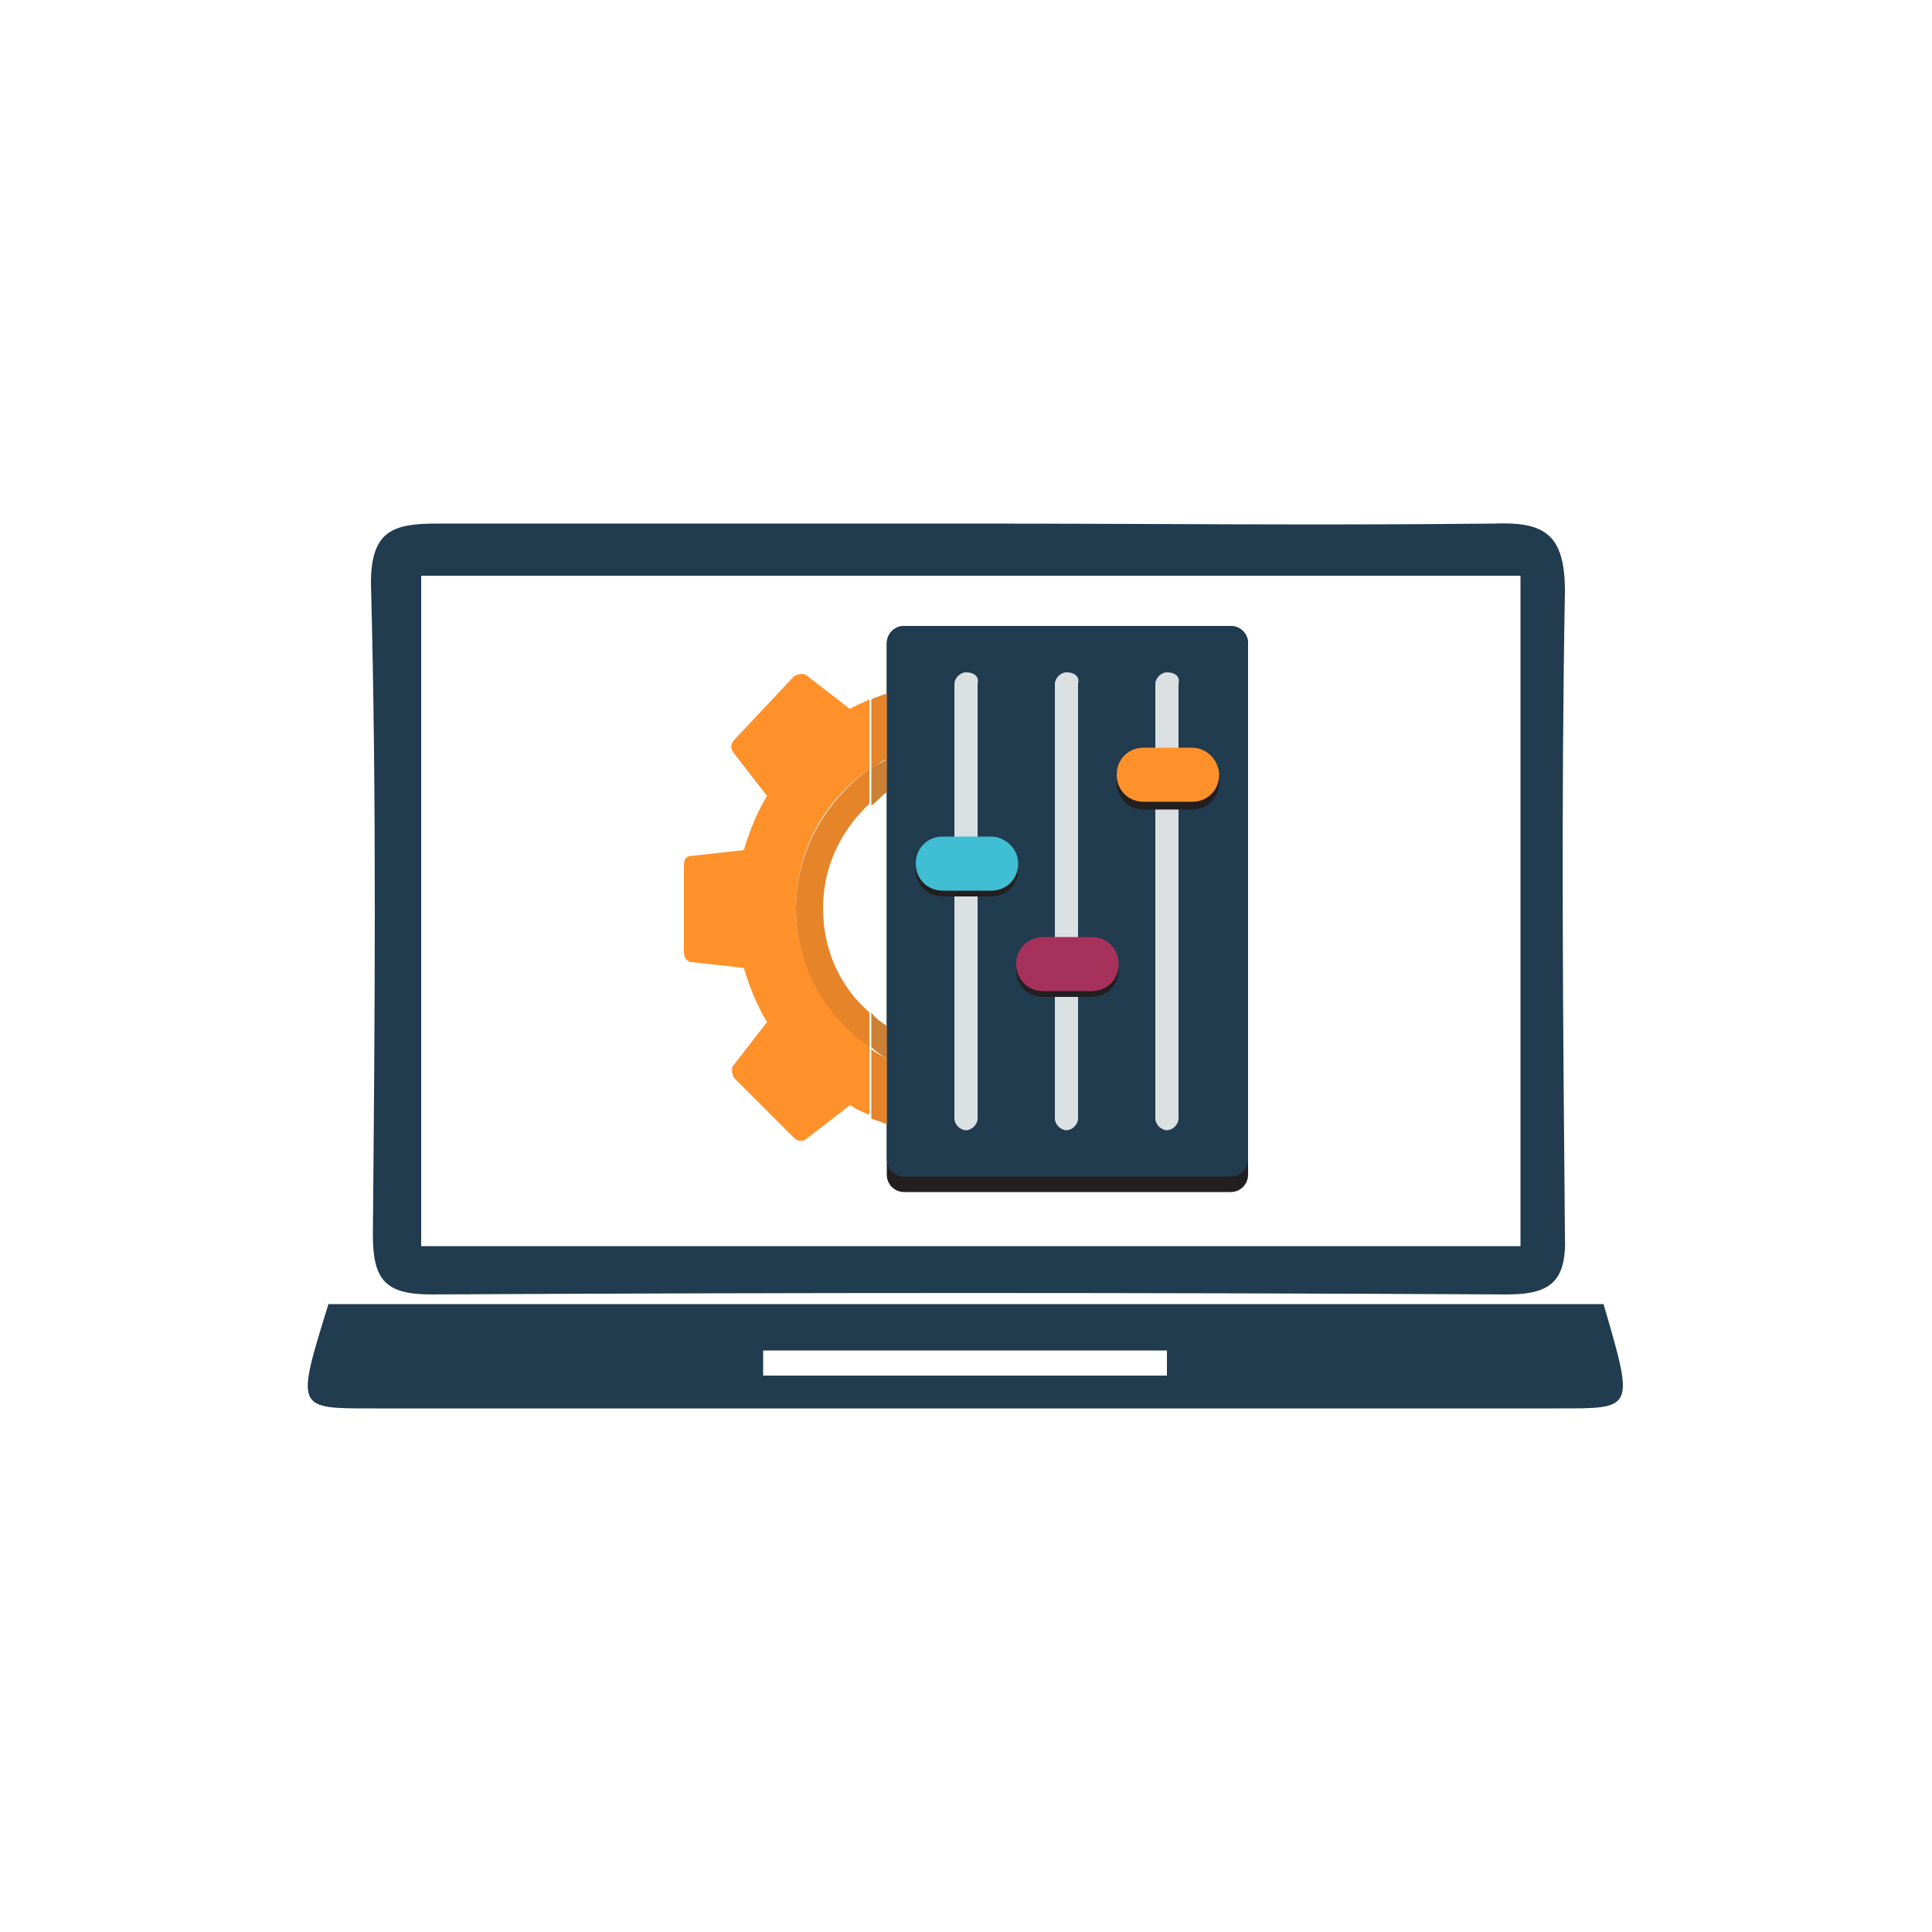 <?xml version="1.0" encoding="utf-8"?>
<!-- Generator: Adobe Illustrator 24.0.1, SVG Export Plug-In . SVG Version: 6.00 Build 0)  -->
<svg version="1.1" id="Layer_1" xmlns="http://www.w3.org/2000/svg" xmlns:xlink="http://www.w3.org/1999/xlink" x="0px" y="0px"
	 viewBox="0 0 100 100" style="enable-background:new 0 0 100 100;" xml:space="preserve">
<style type="text/css">
	.st0{fill:#A6325C;}
	.st1{fill:#FF912B;}
	.st2{fill:#40BED3;}
	.st3{fill:#213B4F;}
	.st4{fill-rule:evenodd;clip-rule:evenodd;fill:#FF912B;}
	.st5{fill:#231F20;}
	.st6{fill:none;}
	.st7{fill:#E68429;}
	.st8{fill:#CC8035;}
	.st9{fill:#DBE0E3;}
	.st10{fill:#BCC4CA;}
	.st11{fill:#FFFFFF;}
	.st12{fill:#282D33;}
	.st13{fill:#E3E3E3;}
</style>
<g id="Icon8">
	<g>
		<path class="st3" d="M19.3,63.9c0,2.3,0.6,3.1,3,3.1c18.6-0.1,37.1-0.1,55.7,0c2.3,0,3.1-0.7,3-3.1c-0.1-11.1-0.2-22.2,0-33.3
			c0-3-1.1-3.6-3.7-3.5c-9,0.1-18,0-27,0c-9.2,0-18.4,0-27.7,0c-2.3,0-3.4,0.4-3.4,3.1C19.5,41.4,19.4,52.7,19.3,63.9z M21.8,29.8
			c18.9,0,37.7,0,56.9,0c0,11.8,0,23,0,34.7c-19,0-37.9,0-56.9,0C21.8,53,21.8,41.7,21.8,29.8z"/>
		<path class="st3" d="M83,67.5H50.4h-0.8H17c-1.7,5.5-1.7,5.4,2.4,5.4c10.2,0,20.4,0,30.6,0c10.2,0,20.4,0,30.6,0
			C84.6,72.9,84.6,73,83,67.5z M60.4,71.2h-10h-0.8H39.5v-1.3h10.1h0.8h10V71.2z"/>
	</g>
	<g>
		<g>
			<path class="st5" d="M63.7,32.4H46.8c-0.5,0-0.9,0.4-0.9,0.9v27.5c0,0.5,0.4,0.9,0.9,0.9h16.9c0.5,0,0.9-0.4,0.9-0.9V33.3
				C64.6,32.8,64.2,32.4,63.7,32.4z"/>
			<path class="st3" d="M63.7,32.4H46.8c-0.5,0-0.9,0.4-0.9,0.9V60c0,0.5,0.4,0.9,0.9,0.9h16.9c0.5,0,0.9-0.4,0.9-0.9V33.3
				C64.6,32.8,64.2,32.4,63.7,32.4z"/>
			<path class="st6" d="M42.7,47c0,2.1,0.9,4,2.4,5.4V41.7C43.6,43,42.7,44.9,42.7,47z"/>
			<path class="st1" d="M41.2,47c0-3,1.5-5.6,3.8-7.2v-3.6c-0.4,0.2-0.7,0.3-1,0.5l-2.2-1.7c-0.2-0.2-0.5-0.1-0.7,0L38,38.3
				c-0.2,0.2-0.2,0.5,0,0.7l1.7,2.2C39.2,42,38.8,43,38.5,44l-2.7,0.3c-0.3,0-0.4,0.2-0.4,0.5v4.5c0,0.3,0.2,0.5,0.4,0.5l2.7,0.3
				c0.3,1,0.7,2,1.2,2.8L38,55.1c-0.2,0.2-0.1,0.5,0,0.7l3.1,3.1c0.2,0.2,0.5,0.2,0.7,0l2.2-1.7c0.3,0.2,0.7,0.4,1,0.5v-3.6
				C42.8,52.7,41.2,50,41.2,47z"/>
			<path class="st7" d="M41.2,47c0,3,1.5,5.6,3.8,7.2v-1.8c-1.5-1.3-2.4-3.2-2.4-5.4c0-2.1,0.9-4,2.4-5.4v-1.8
				C42.8,41.4,41.2,44,41.2,47z"/>
			<path class="st7" d="M45.9,54.8c-0.3-0.2-0.6-0.3-0.8-0.5v3.6c0.3,0.1,0.6,0.2,0.8,0.3V54.8z"/>
			<path class="st7" d="M45.1,39.8c0.3-0.2,0.5-0.4,0.8-0.5v-3.4c-0.3,0.1-0.6,0.2-0.8,0.3"/>
			<path class="st8" d="M45.9,54.8v-1.7c-0.3-0.2-0.6-0.4-0.8-0.7v1.8C45.3,54.4,45.6,54.6,45.9,54.8z"/>
			<path class="st8" d="M45.1,41.7c0.3-0.2,0.5-0.5,0.8-0.7v-1.7c-0.3,0.2-0.6,0.3-0.8,0.5V41.7z"/>
			<path class="st9" d="M50,34.8c-0.3,0-0.6,0.3-0.6,0.6v22.5c0,0.3,0.3,0.6,0.6,0.6c0.3,0,0.6-0.3,0.6-0.6V35.4
				C50.7,35,50.4,34.8,50,34.8z"/>
			<path class="st9" d="M55.2,34.8c-0.3,0-0.6,0.3-0.6,0.6v22.5c0,0.3,0.3,0.6,0.6,0.6c0.3,0,0.6-0.3,0.6-0.6V35.4
				C55.9,35,55.6,34.8,55.2,34.8z"/>
			<path class="st9" d="M60.4,34.8c-0.3,0-0.6,0.3-0.6,0.6v22.5c0,0.3,0.3,0.6,0.6,0.6s0.6-0.3,0.6-0.6V35.4
				C61.1,35,60.8,34.8,60.4,34.8z"/>
			<g>
				<path class="st5" d="M61.7,39.1h-2.5c-0.8,0-1.4,0.6-1.4,1.4v0c0,0.8,0.6,1.4,1.4,1.4h2.5c0.8,0,1.4-0.6,1.4-1.4v0
					C63.1,39.7,62.5,39.1,61.7,39.1z"/>
				<path class="st1" d="M61.7,38.7h-2.5c-0.8,0-1.4,0.6-1.4,1.4v0c0,0.8,0.6,1.4,1.4,1.4h2.5c0.8,0,1.4-0.6,1.4-1.4v0
					C63.1,39.4,62.5,38.7,61.7,38.7z"/>
			</g>
			<g>
				<path class="st5" d="M56.5,48.8H54c-0.8,0-1.4,0.6-1.4,1.4v0c0,0.8,0.6,1.4,1.4,1.4h2.5c0.8,0,1.4-0.6,1.4-1.4v0
					C57.9,49.4,57.3,48.8,56.5,48.8z"/>
				<path class="st0" d="M56.5,48.5H54c-0.8,0-1.4,0.6-1.4,1.4v0c0,0.8,0.6,1.4,1.4,1.4h2.5c0.8,0,1.4-0.6,1.4-1.4v0
					C57.9,49.1,57.3,48.5,56.5,48.5z"/>
			</g>
			<path class="st5" d="M51.3,43.6h-2.5c-0.8,0-1.4,0.6-1.4,1.4v0c0,0.8,0.6,1.4,1.4,1.4h2.5c0.8,0,1.4-0.6,1.4-1.4v0
				C52.7,44.2,52,43.6,51.3,43.6z"/>
			<path class="st2" d="M51.3,43.3h-2.5c-0.8,0-1.4,0.6-1.4,1.4v0c0,0.8,0.6,1.4,1.4,1.4h2.5c0.8,0,1.4-0.6,1.4-1.4v0
				C52.7,43.9,52,43.3,51.3,43.3z"/>
		</g>
	</g>
</g>
</svg>
